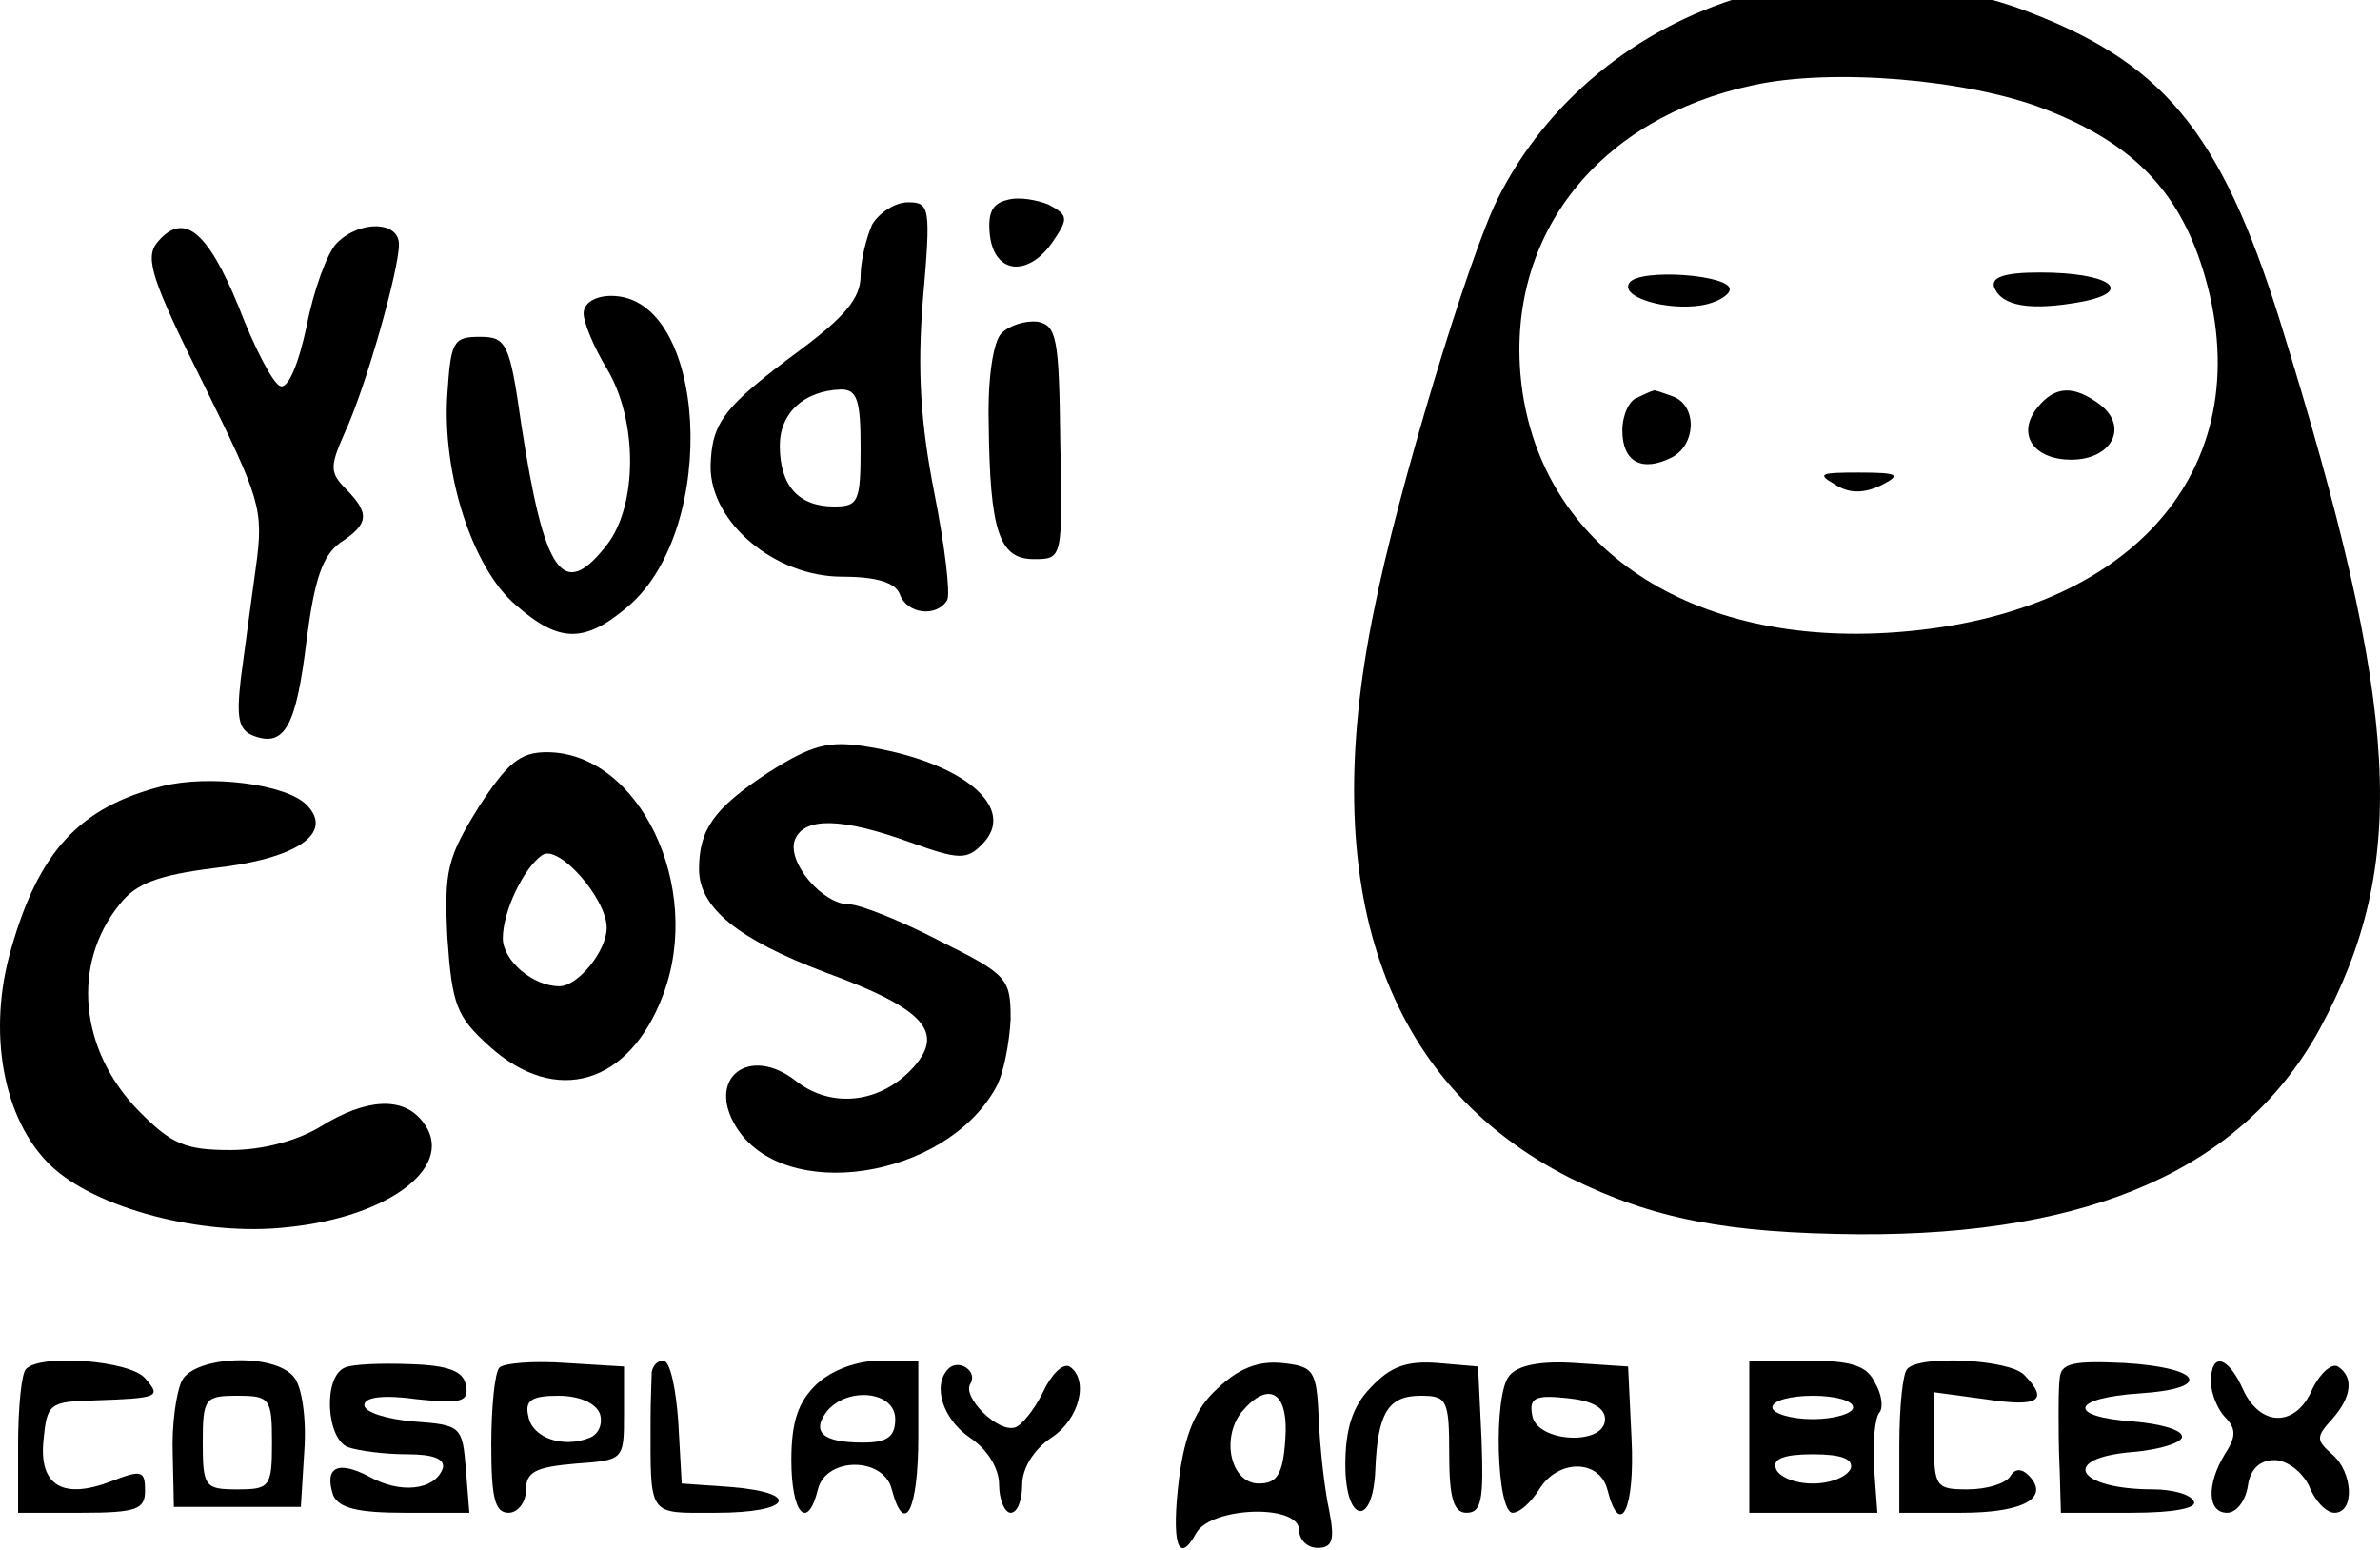 <svg width="258" height="168" viewBox="0 0 258 168" fill="none" xmlns="http://www.w3.org/2000/svg">
<path d="M189.003 -0.396C177.368 3.029 167.609 11.019 162.354 21.546C159.226 27.76 151.47 53.38 148.967 66.063C142.712 96.375 149.968 117.428 170.236 127.702C179.244 132.141 187.126 133.663 201.514 133.789C226.912 133.916 243.176 126.56 251.433 111.594C261.192 93.585 260.316 77.224 247.18 34.863C240.674 14.063 234.418 6.58 218.779 0.873C209.396 -2.425 197.636 -2.932 189.003 -0.396ZM221.532 11.78C231.416 15.585 236.42 20.912 239.047 30.043C245.053 51.097 230.79 67.077 204.517 68.599C182.372 69.868 166.608 58.707 164.856 40.95C163.355 25.351 173.364 12.794 190.004 9.243C198.637 7.341 213.275 8.609 221.532 11.78Z" fill="black"/>
<path d="M176.617 30.677C175.616 32.199 180.62 33.721 184.499 33.087C186 32.833 187.376 32.072 187.502 31.438C187.877 29.789 177.618 29.029 176.617 30.677Z" fill="black"/>
<path d="M216.152 31.058C216.902 33.214 220.155 33.721 225.66 32.707C231.54 31.565 228.663 29.536 221.156 29.536C217.278 29.536 215.901 30.043 216.152 31.058Z" fill="black"/>
<path d="M177.493 43.107C176.617 43.36 175.866 45.009 175.866 46.658C175.866 50.082 177.993 51.224 181.246 49.575C183.873 48.18 183.998 43.994 181.371 42.98C180.245 42.599 179.369 42.219 179.244 42.346C179.119 42.346 178.243 42.726 177.493 43.107Z" fill="black"/>
<path d="M220.906 44.121C218.529 47.038 220.406 49.828 224.534 49.828C228.913 49.828 230.79 46.277 227.662 43.867C224.785 41.711 222.783 41.838 220.906 44.121Z" fill="black"/>
<path d="M198.886 52.492C200.388 53.507 202.014 53.507 203.891 52.619C206.143 51.477 205.893 51.224 201.514 51.224C197.385 51.224 196.885 51.35 198.886 52.492Z" fill="black"/>
<path d="M109.182 21.672C107.555 22.053 107.055 23.067 107.305 25.477C107.806 29.79 111.559 30.043 114.186 26.111C115.813 23.702 115.813 23.321 113.686 22.18C112.435 21.672 110.433 21.292 109.182 21.672Z" fill="black"/>
<path d="M94.544 24.336C93.918 25.731 93.293 28.267 93.293 29.916C93.293 32.326 91.541 34.355 86.787 37.907C78.404 44.121 77.153 45.77 77.028 50.589C77.028 56.677 84.034 62.511 91.291 62.511C95.044 62.511 97.046 63.145 97.546 64.414C98.297 66.57 101.55 66.95 102.676 65.048C103.051 64.414 102.426 59.214 101.3 53.507C99.799 45.897 99.423 40.19 100.049 32.453C100.925 22.433 100.799 21.926 98.422 21.926C97.046 21.926 95.294 23.067 94.544 24.336ZM93.293 48.56C93.293 54.394 93.043 54.902 90.415 54.902C86.537 54.902 84.535 52.619 84.535 48.306C84.535 44.755 87.162 42.346 91.166 42.219C92.917 42.219 93.293 43.36 93.293 48.56Z" fill="black"/>
<path d="M16.975 26.365C15.724 28.014 16.474 30.424 21.979 41.458C28.235 54.141 28.61 55.155 27.734 61.497C27.234 65.175 26.483 70.628 26.108 73.546C25.608 77.858 25.858 79.126 27.484 79.76C30.862 81.028 32.113 78.746 33.239 69.36C34.115 62.638 34.991 60.228 36.867 58.833C39.995 56.804 40.12 55.663 37.493 52.999C35.742 51.224 35.742 50.589 37.368 46.911C39.62 42.092 43.248 29.282 43.248 26.492C43.248 23.955 38.994 23.828 36.492 26.365C35.491 27.38 33.99 31.438 33.239 35.37C32.364 39.428 31.238 42.219 30.362 41.838C29.611 41.585 27.609 37.78 25.858 33.214C22.48 24.97 19.852 22.814 16.975 26.365Z" fill="black"/>
<path d="M63.266 33.975C63.266 34.99 64.391 37.653 65.768 39.936C69.146 45.516 69.146 54.775 65.768 59.087C61.014 65.175 59.012 62.258 56.51 46.024C55.258 37.146 54.883 36.511 52.005 36.511C49.128 36.511 48.878 37.019 48.502 42.599C47.877 51.35 51.255 61.624 55.884 65.555C60.638 69.741 63.391 69.741 68.145 65.682C78.029 57.185 76.652 32.072 66.268 32.072C64.517 32.072 63.266 32.834 63.266 33.975Z" fill="black"/>
<path d="M108.556 36.131C107.68 37.019 107.055 40.95 107.18 45.897C107.305 57.565 108.306 60.609 112.059 60.609C115.187 60.609 115.187 60.609 114.937 47.926C114.812 36.638 114.562 35.243 112.435 34.863C111.184 34.736 109.432 35.243 108.556 36.131Z" fill="black"/>
<path d="M83.159 83.819C77.404 87.624 75.777 89.906 75.777 94.219C75.777 98.404 80.031 101.828 89.415 105.38C100.174 109.311 102.426 111.848 99.048 115.653C95.545 119.584 90.165 120.219 86.287 117.175C81.282 113.243 76.528 116.794 79.781 122.121C84.91 130.492 102.426 127.828 107.931 117.936C108.807 116.414 109.432 112.989 109.557 110.453C109.557 106.014 109.182 105.633 101.8 101.955C97.672 99.799 93.168 98.023 92.042 98.023C89.164 98.023 85.286 93.458 86.162 91.048C87.162 88.511 91.291 88.638 98.673 91.302C103.927 93.204 104.803 93.204 106.43 91.555C110.433 87.624 104.428 82.55 93.793 80.902C89.79 80.267 87.913 80.775 83.159 83.819Z" fill="black"/>
<path d="M51.881 87.497C48.503 92.95 48.128 94.346 48.503 101.702C49.003 108.931 49.504 110.199 53.007 113.37C60.263 119.965 68.27 117.555 71.899 107.789C76.278 96.121 69.271 81.536 59.263 81.536C56.385 81.536 55.009 82.677 51.881 87.497ZM65.768 100.56C65.768 103.097 62.641 106.902 60.639 106.902C57.761 106.902 54.508 104.111 54.508 101.702C54.508 98.784 56.76 94.092 58.762 92.697C60.514 91.428 65.768 97.389 65.768 100.56Z" fill="black"/>
<path d="M17.6 85.214C8.592 87.497 4.213 92.316 1.211 102.843C-1.417 111.848 0.335 121.36 5.465 126.306C10.344 130.999 21.979 134.043 31.112 133.028C42.498 131.887 49.629 126.18 45.75 121.487C43.623 118.823 39.62 119.077 34.741 122.121C32.238 123.643 28.485 124.658 24.982 124.658C20.103 124.658 18.601 124.023 15.098 120.472C8.592 113.877 7.717 104.492 12.971 98.023C14.723 95.74 17.225 94.853 23.23 94.092C32.238 93.077 36.242 90.287 33.239 87.243C30.987 84.96 22.605 83.945 17.6 85.214Z" fill="black"/>
<path d="M2.838 148.375C2.337 148.755 1.962 152.56 1.962 156.619V163.975H8.843C14.848 163.975 15.724 163.594 15.724 161.565C15.724 159.409 15.349 159.282 12.096 160.55C6.841 162.58 4.214 161.058 4.714 156.111C5.09 152.18 5.34 151.926 10.094 151.799C17.351 151.545 17.476 151.419 15.724 149.389C14.098 147.487 4.464 146.726 2.838 148.375Z" fill="black"/>
<path d="M19.727 149.643C19.102 150.911 18.601 154.463 18.726 157.633L18.851 163.341H25.733H32.614L32.989 157.253C33.239 153.828 32.739 150.277 31.863 149.263C29.736 146.599 21.103 146.98 19.727 149.643ZM29.486 156.365C29.486 161.184 29.236 161.438 25.733 161.438C22.229 161.438 21.979 161.184 21.979 156.365C21.979 151.545 22.229 151.292 25.733 151.292C29.236 151.292 29.486 151.545 29.486 156.365Z" fill="black"/>
<path d="M37.368 148.248C34.991 149.263 35.366 155.985 37.743 156.872C38.869 157.253 41.622 157.633 44.124 157.633C47.002 157.633 48.253 158.141 48.002 159.155C47.127 161.565 43.373 161.945 39.995 160.043C36.617 158.267 35.116 159.028 36.117 162.072C36.742 163.467 38.744 163.975 43.874 163.975H50.88L50.505 159.282C50.129 154.589 50.004 154.463 44.875 154.082C41.872 153.828 39.495 153.067 39.495 152.306C39.495 151.419 41.622 151.165 45.25 151.672C50.004 152.18 50.88 151.926 50.505 150.15C50.254 148.628 48.628 147.994 44.499 147.867C41.371 147.741 38.119 147.867 37.368 148.248Z" fill="black"/>
<path d="M54.133 148.248C53.632 148.755 53.257 152.56 53.257 156.619C53.257 162.326 53.632 163.975 55.133 163.975C56.134 163.975 57.01 162.833 57.01 161.565C57.01 159.536 58.011 159.028 62.39 158.648C67.645 158.267 67.645 158.267 67.645 153.194V148.121L61.389 147.741C57.886 147.487 54.633 147.741 54.133 148.248ZM65.017 153.194C65.393 154.336 64.892 155.477 63.891 155.858C61.014 156.999 57.636 155.858 57.26 153.448C56.885 151.799 57.636 151.292 60.513 151.292C62.765 151.292 64.517 152.053 65.017 153.194Z" fill="black"/>
<path d="M70.648 148.755C70.648 149.389 70.523 151.672 70.523 153.828C70.523 164.609 70.147 163.975 77.654 163.975C85.786 163.975 86.912 161.819 79.28 161.184L73.901 160.804L73.525 154.082C73.275 150.531 72.65 147.487 71.899 147.487C71.273 147.487 70.773 147.994 70.648 148.755Z" fill="black"/>
<path d="M88.539 150.024C86.537 151.926 85.786 154.082 85.786 158.267C85.786 164.102 87.538 166.004 88.664 161.438C89.54 157.887 95.795 157.887 96.671 161.438C98.047 166.638 99.548 163.721 99.548 155.731V147.487H95.42C92.918 147.487 90.165 148.502 88.539 150.024ZM97.046 153.828C97.046 155.731 96.17 156.365 93.543 156.365C89.164 156.365 87.913 155.224 89.665 152.941C91.917 150.277 97.046 150.784 97.046 153.828Z" fill="black"/>
<path d="M102.801 148.375C101.049 150.15 102.175 153.828 105.178 155.858C107.055 157.126 108.306 159.155 108.306 160.931C108.306 162.58 108.931 163.975 109.557 163.975C110.308 163.975 110.808 162.58 110.808 160.931C110.808 159.155 112.059 157.126 113.936 155.858C117.064 153.828 118.065 149.516 115.938 148.121C115.187 147.741 113.936 149.009 113.06 150.911C112.184 152.687 110.808 154.463 110.057 154.716C108.181 155.35 104.302 151.419 105.178 150.024C106.054 148.628 103.927 147.233 102.801 148.375Z" fill="black"/>
<path d="M131.952 150.531C129.575 152.687 128.449 155.477 127.823 160.17C126.948 167.272 127.698 169.809 129.7 166.131C131.326 163.341 140.835 162.96 140.835 165.877C140.835 166.892 141.711 167.78 142.837 167.78C144.463 167.78 144.713 166.892 144.088 163.721C143.587 161.438 143.087 156.999 142.962 153.828C142.712 148.502 142.461 148.121 138.958 147.741C136.331 147.487 134.204 148.375 131.952 150.531ZM139.334 155.984C139.083 159.789 138.458 160.804 136.456 160.804C133.453 160.804 132.327 155.984 134.579 153.067C137.582 149.516 139.709 150.911 139.334 155.984Z" fill="black"/>
<path d="M148.591 150.404C146.59 152.433 145.839 154.97 145.839 158.775C145.839 165.116 148.842 165.624 149.092 159.282C149.342 153.194 150.468 151.292 153.971 151.292C156.849 151.292 157.099 151.672 157.099 157.633C157.099 162.453 157.599 163.975 158.976 163.975C160.602 163.975 160.852 162.58 160.602 155.985L160.227 148.121L155.848 147.741C152.47 147.487 150.718 148.121 148.591 150.404Z" fill="black"/>
<path d="M163.605 149.136C161.853 151.165 162.229 163.975 163.98 163.975C164.731 163.975 165.982 162.833 166.858 161.438C168.86 158.141 173.364 158.141 174.239 161.438C175.616 166.892 177.242 163.594 176.867 155.985L176.491 148.121L170.736 147.741C166.983 147.487 164.481 147.994 163.605 149.136ZM173.989 153.828C173.989 156.746 166.608 156.365 166.107 153.448C165.732 151.546 166.357 151.165 169.86 151.546C172.488 151.799 173.989 152.56 173.989 153.828Z" fill="black"/>
<path d="M189.628 155.731V163.975H196.509H203.515L203.14 158.902C203.015 156.111 203.265 153.575 203.765 153.067C204.141 152.56 204.016 151.165 203.265 149.897C202.389 147.994 200.638 147.487 195.883 147.487H189.628V155.731ZM200.888 152.56C200.888 153.194 198.886 153.828 196.509 153.828C194.132 153.828 192.13 153.194 192.13 152.56C192.13 151.799 194.132 151.292 196.509 151.292C198.886 151.292 200.888 151.799 200.888 152.56ZM200.638 159.155C200.262 160.043 198.511 160.804 196.509 160.804C194.507 160.804 192.756 160.043 192.505 159.155C192.13 158.141 193.381 157.633 196.509 157.633C199.637 157.633 200.888 158.141 200.638 159.155Z" fill="black"/>
<path d="M206.768 148.375C206.268 148.755 205.893 152.56 205.893 156.619V163.975H212.649C219.405 163.975 222.282 162.326 219.905 159.916C219.154 159.155 218.404 159.155 217.903 160.043C217.403 160.804 215.401 161.438 213.274 161.438C209.896 161.438 209.646 161.184 209.646 156.238V150.911L215.276 151.672C221.031 152.56 222.157 151.799 219.405 149.009C217.778 147.36 208.145 146.853 206.768 148.375Z" fill="black"/>
<path d="M223.283 149.389C223.158 150.404 223.158 152.18 223.158 153.194C223.158 154.209 223.158 157.126 223.283 159.536L223.408 163.975H231.04C235.669 163.975 238.297 163.467 237.796 162.706C237.421 161.945 235.419 161.438 233.417 161.438C225.035 161.438 223.158 158.014 231.29 157.38C234.168 157.126 236.545 156.365 236.545 155.731C236.545 154.97 234.168 154.336 231.29 154.082C224.034 153.575 224.409 151.545 231.916 151.038C239.923 150.531 238.797 148.248 230.29 147.741C224.785 147.487 223.408 147.741 223.283 149.389Z" fill="black"/>
<path d="M239.673 149.77C239.673 151.038 240.424 152.814 241.174 153.575C242.425 154.843 242.425 155.731 241.174 157.633C239.172 160.931 239.298 163.975 241.424 163.975C242.425 163.975 243.426 162.706 243.676 161.058C243.927 159.282 244.928 158.267 246.554 158.267C247.93 158.267 249.557 159.536 250.307 161.058C250.933 162.706 252.184 163.975 253.06 163.975C255.312 163.975 255.062 159.536 252.81 157.633C251.058 156.111 251.058 155.731 252.81 153.828C254.936 151.419 255.187 149.263 253.435 148.121C252.81 147.741 251.558 148.755 250.683 150.531C248.931 154.716 245.053 154.716 243.176 150.658C241.55 146.98 239.673 146.472 239.673 149.77Z" fill="black"/>
</svg>
